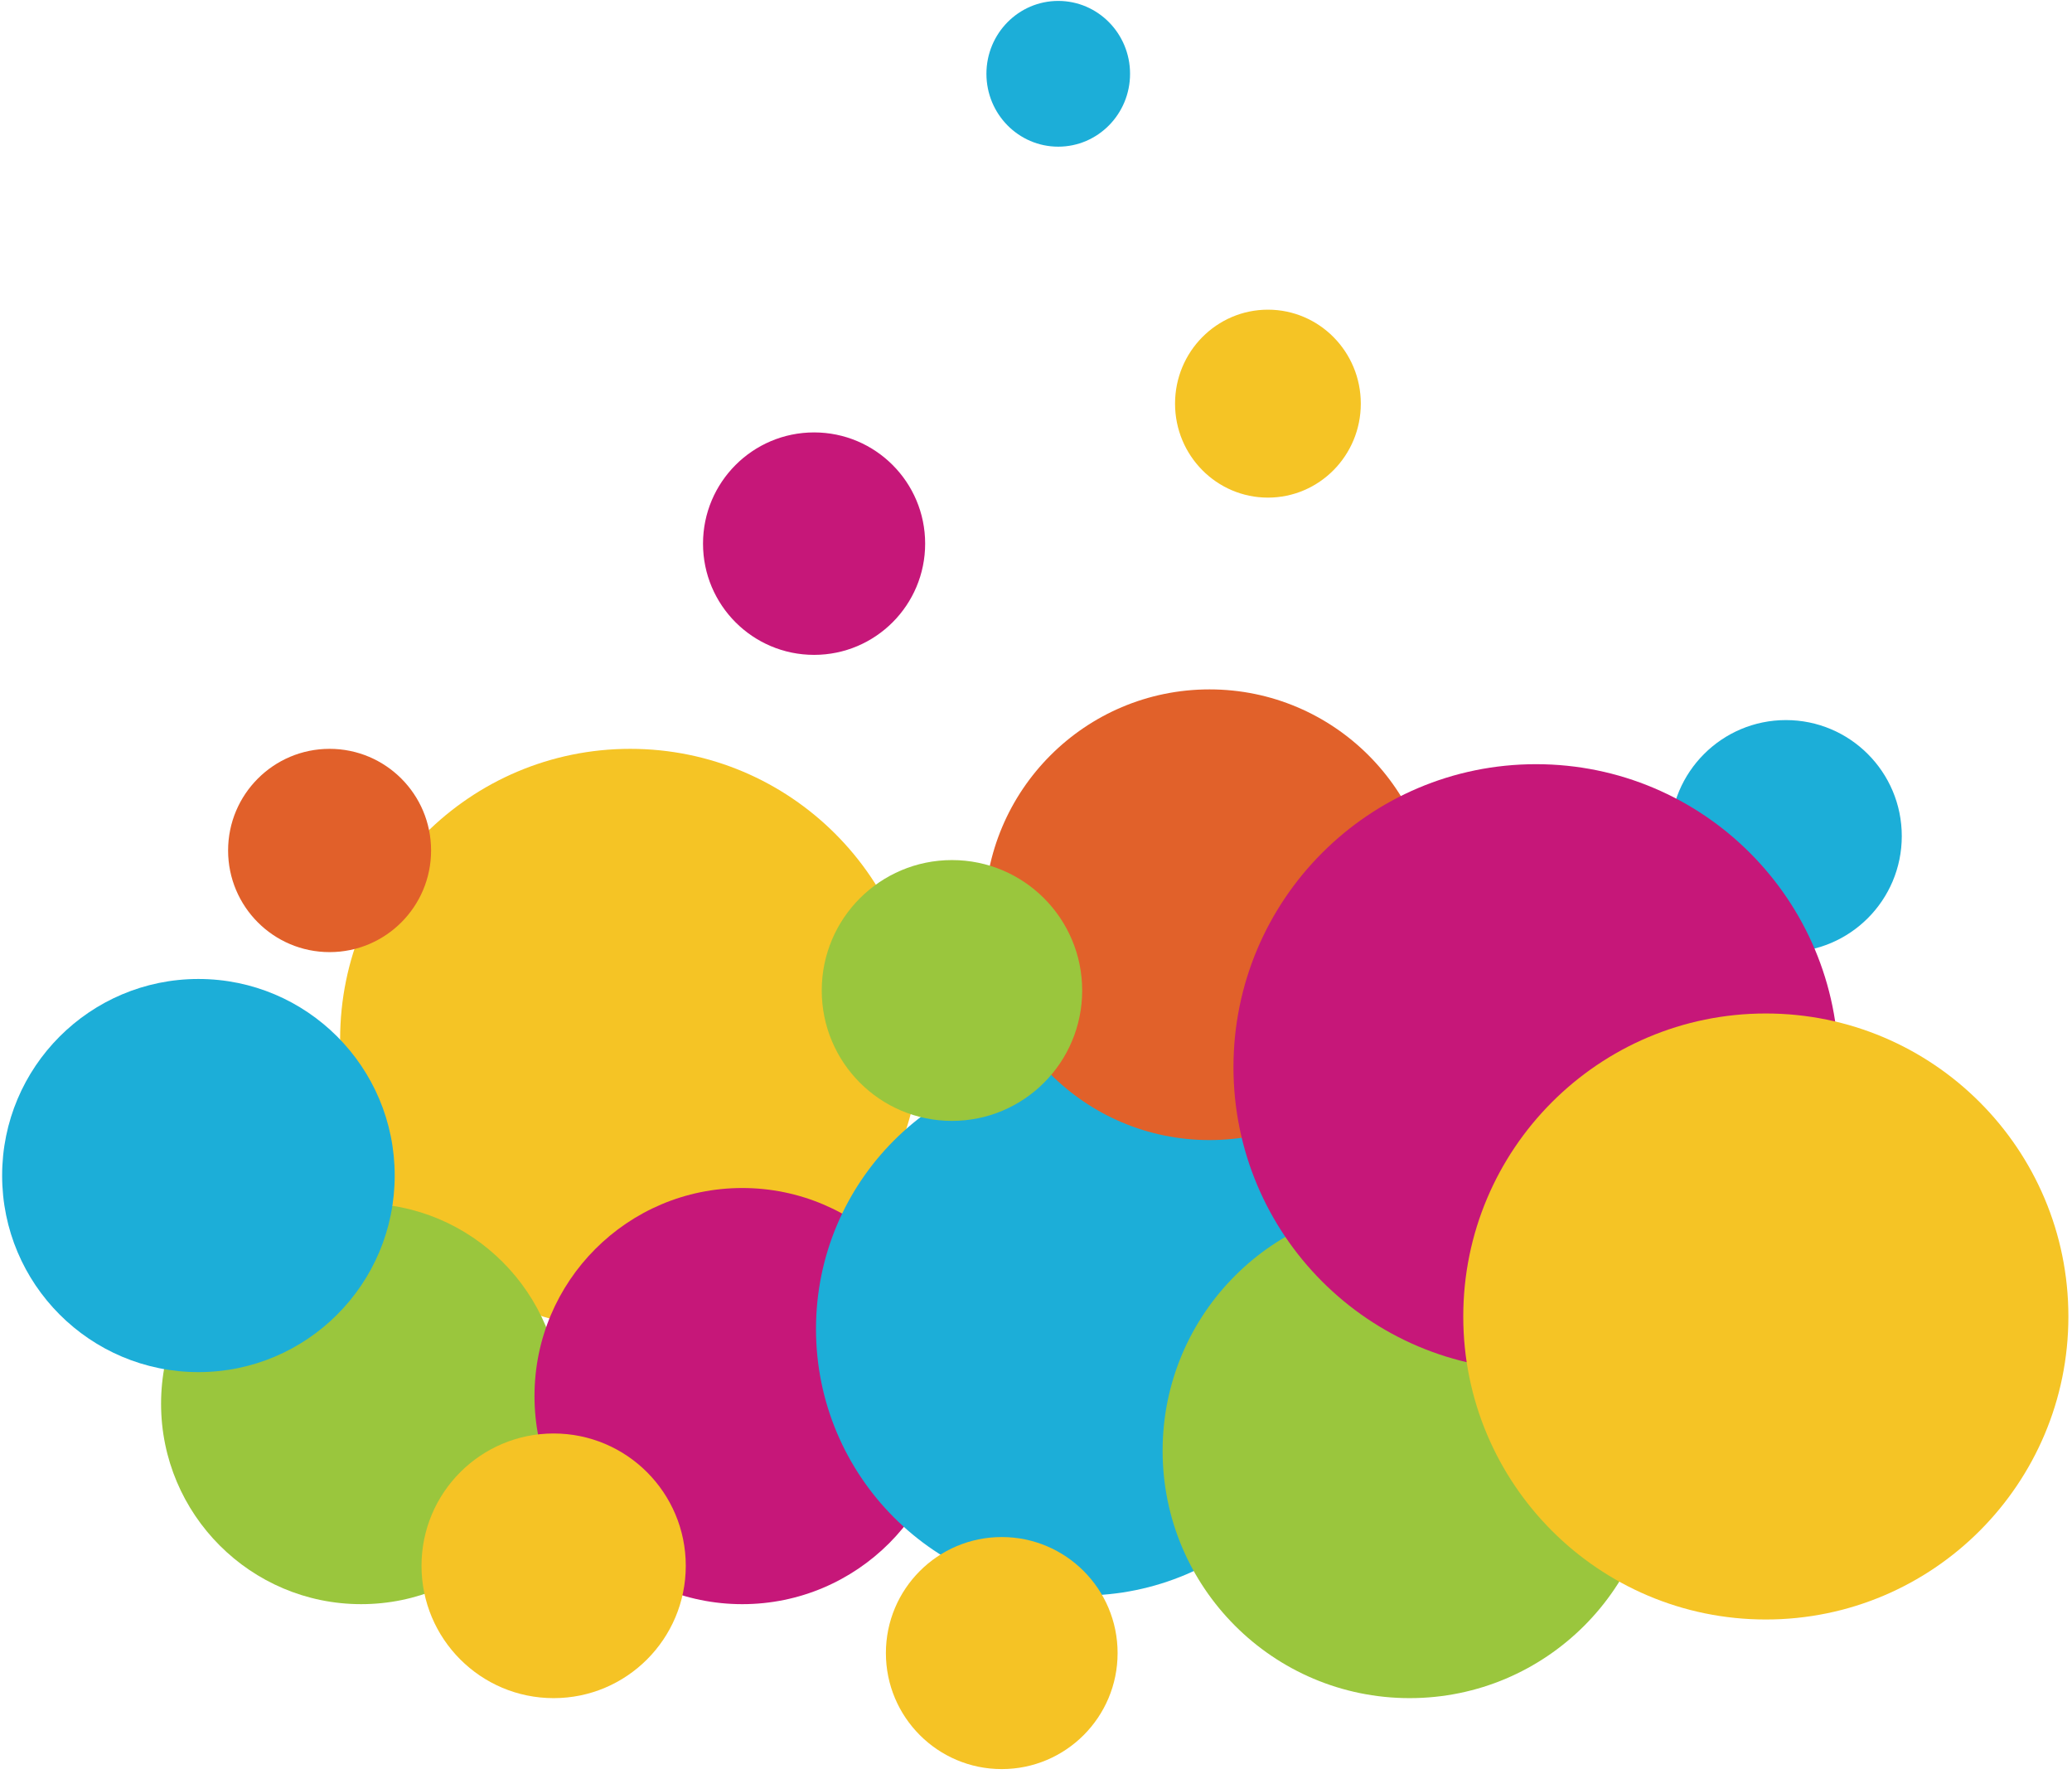 <svg width="361" height="309" viewBox="0 0 361 309" fill="none" xmlns="http://www.w3.org/2000/svg">
<g style="mix-blend-mode:multiply">
<ellipse cx="109.806" cy="181.051" rx="50.547" ry="50.609" fill="#F5C425"/>
</g>
<g style="mix-blend-mode:multiply">
<ellipse cx="62.929" cy="244.522" rx="34.866" ry="34.909" fill="#9AC63D"/>
</g>
<g style="mix-blend-mode:multiply">
<ellipse cx="129.324" cy="243.187" rx="36.2" ry="36.245" fill="#C61779"/>
</g>
<g style="mix-blend-mode:multiply">
<ellipse cx="188.545" cy="231.494" rx="46.376" ry="46.434" fill="#1CAED8"/>
</g>
<g style="mix-blend-mode:multiply">
<ellipse cx="245.598" cy="252.707" rx="43.04" ry="43.093" fill="#9AC63D"/>
</g>
<g style="mix-blend-mode:multiply">
<ellipse cx="34.569" cy="204.77" rx="34.198" ry="34.241" fill="#1CAED8"/>
</g>
<g style="mix-blend-mode:multiply">
<ellipse cx="96.46" cy="272.751" rx="23.021" ry="23.05" fill="#F5C325"/>
</g>
<g style="mix-blend-mode:multiply">
<ellipse cx="174.532" cy="287.951" rx="20.185" ry="20.21" fill="#F5C325"/>
</g>
<g style="mix-blend-mode:multiply">
<ellipse cx="210.732" cy="159.338" rx="39.203" ry="39.252" fill="#E1612A"/>
</g>
<g style="mix-blend-mode:multiply">
<ellipse cx="311.159" cy="145.642" rx="20.185" ry="20.21" fill="#1CAED8"/>
</g>
<g style="mix-blend-mode:multiply">
<ellipse cx="165.858" cy="172.534" rx="22.688" ry="22.716" fill="#9AC63D"/>
</g>
<g style="mix-blend-mode:multiply">
<ellipse cx="57.424" cy="148.146" rx="17.683" ry="17.705" fill="#E1602A"/>
</g>
<g style="mix-blend-mode:multiply">
<ellipse cx="220.908" cy="70.312" rx="16.182" ry="16.369" fill="#F5C425"/>
</g>
<g style="mix-blend-mode:multiply">
<ellipse cx="184.375" cy="12.854" rx="12.512" ry="12.694" fill="#1CAED8"/>
</g>
<g style="mix-blend-mode:multiply">
<ellipse cx="267.619" cy="185.896" rx="52.715" ry="52.781" fill="#C61779"/>
</g>
<g style="mix-blend-mode:multiply">
<ellipse cx="141.836" cy="94.698" rx="19.351" ry="19.375" fill="#C61779"/>
</g>
<g style="mix-blend-mode:multiply">
<ellipse cx="307.656" cy="229.322" rx="52.715" ry="52.781" fill="#F5C425"/>
</g>
</svg>
